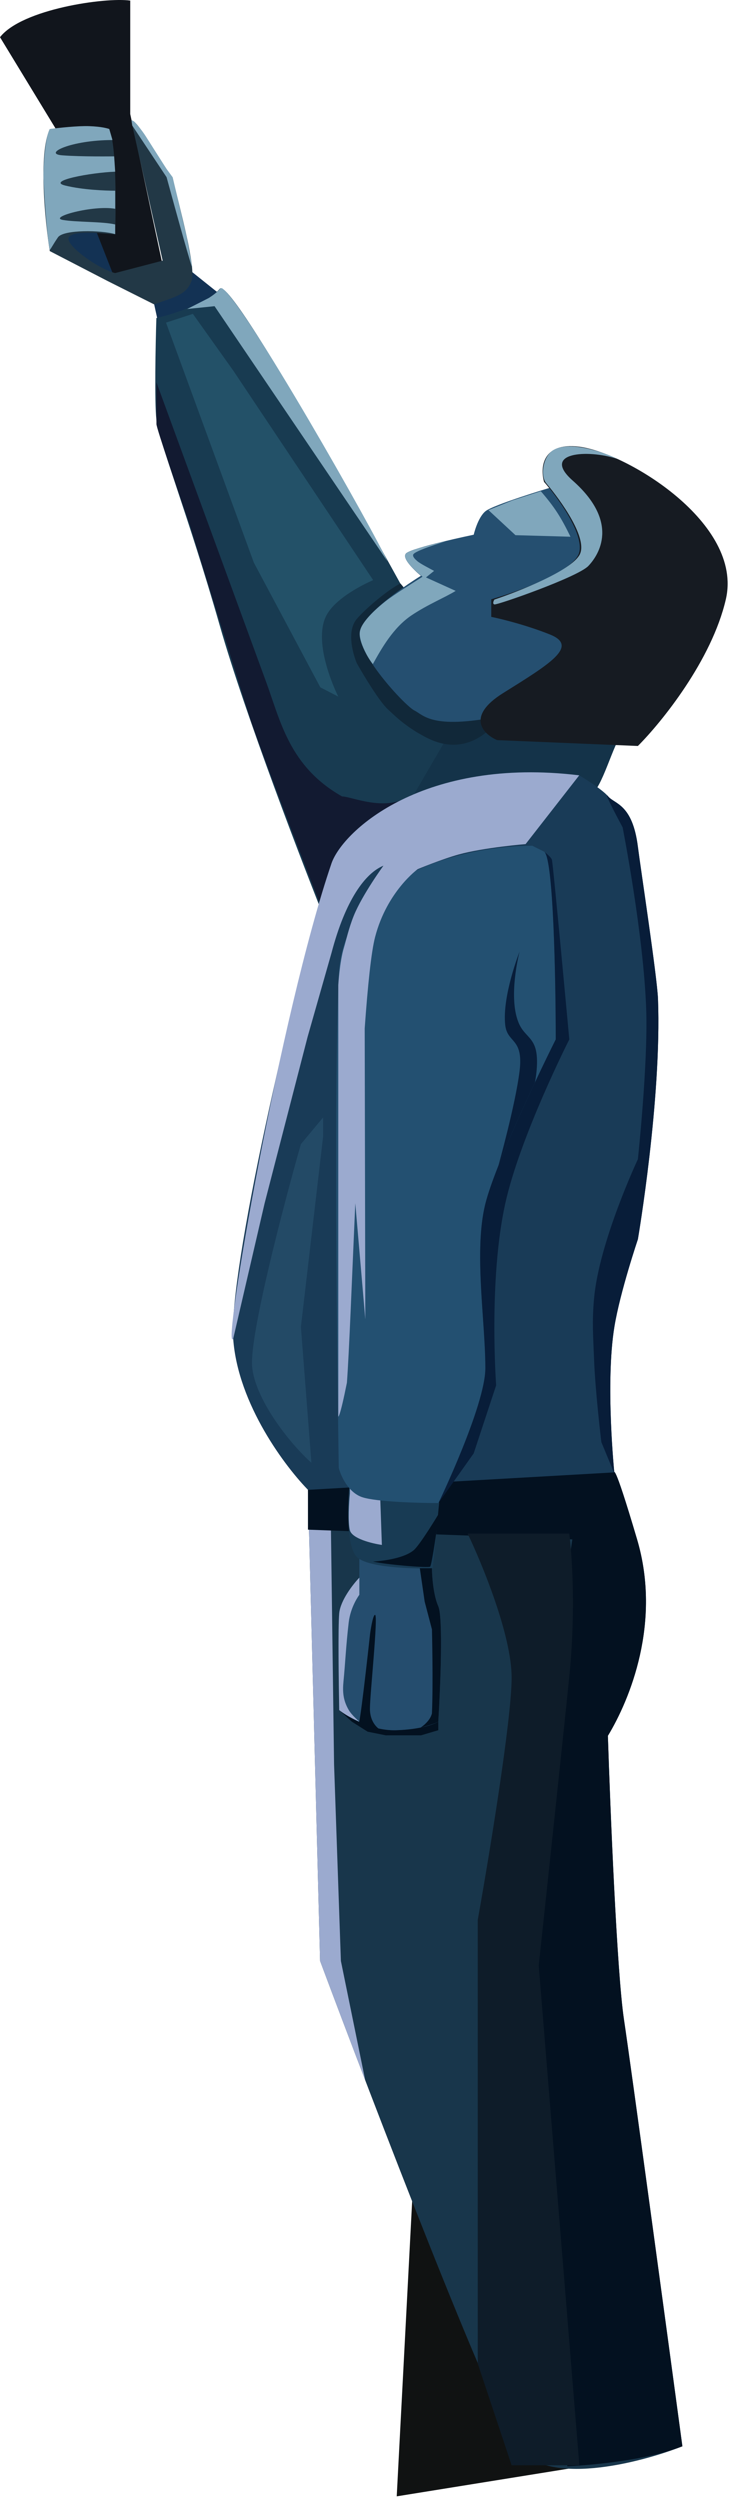 <svg width="63" height="213" viewBox="0 0 63 213" fill="none" xmlns="http://www.w3.org/2000/svg">
<path d="M5.148 19.92L8.809 19.646L10.063 23.523L5.148 21.24L5.148 19.92Z" fill="#133254"/>
<path d="M13.523 27.668L13.104 25.753L16.277 23.093L19.116 25.364L13.523 27.668Z" fill="#133254"/>
<path d="M18.738 53.307C20.902 60.879 25.811 73.658 27.995 79.101L43.18 66.412C35.484 51.955 19.82 23.353 18.738 24.601C17.657 25.849 14.682 26.785 13.33 27.097C13.261 29.351 13.164 34.232 13.33 35.73C13.538 37.602 16.034 43.842 18.738 53.307Z" fill="#183B51"/>
<path d="M21.642 47.936L14.153 27.487L16.442 26.74L19.893 31.584L31.812 49.424C31.812 49.424 28.762 50.695 27.843 52.401C26.544 54.813 28.836 59.346 28.836 59.346L27.309 58.56L21.642 47.936Z" fill="#235168"/>
<path d="M33.821 212.679L35.505 180.489L54.711 209.316L33.821 212.679Z" fill="#101212"/>
<path d="M27.286 167.065L26.254 126.929L52.285 125.447C52.38 125.578 52.219 124.076 54.312 131.151C56.404 138.225 53.695 144.799 51.822 147.885C52.03 154.278 52.594 168.062 53.192 172.047C53.79 176.033 56.763 197.953 58.174 208.415C54.479 209.869 46.492 211.903 44.1 208.415C41.709 204.928 31.895 179.396 27.286 167.065Z" fill="#18364B"/>
<path fill-rule="evenodd" clip-rule="evenodd" d="M26.254 126.929L27.286 167.065C28.346 169.9 29.68 173.433 31.137 177.235L29.061 167.065L28.479 150.3L28.169 126.929L26.254 126.929Z" fill="#9BAACF"/>
<path d="M50.337 67.707C51.339 67.24 52.237 63.399 53.127 62.342L38.93 61.429L34.529 68.988C39.147 68.154 49.336 68.174 50.337 67.707Z" fill="#143349"/>
<path d="M30.413 52.737C31.212 51.793 33.181 50.168 34.139 49.711L43.11 60.426C42.691 61.236 41.385 62.956 39.509 63.358C37.633 63.76 36.144 62.716 35.508 62.37C34.251 61.577 33.784 61.096 33.06 60.426C32.335 59.756 30.993 57.526 30.412 56.494C29.974 55.405 29.613 53.681 30.413 52.737Z" fill="#112839"/>
<path d="M35.324 60.529C34.523 60.13 30.192 55.49 30.698 53.701C31.203 51.912 35.884 49.055 35.884 49.055C35.884 49.055 34.145 47.646 34.611 47.153C35.076 46.659 40.384 45.555 40.384 45.555C40.384 45.555 40.715 44.107 41.384 43.555C42.053 43.003 46.884 41.555 46.884 41.555L55.884 50.055L49.384 61.055L42.446 61.055C36.813 62.15 36.123 60.929 35.324 60.529Z" fill="#254F70"/>
<path d="M49.38 47.055C48.98 48.655 44.214 50.389 41.88 51.055L41.88 52.555C42.714 52.722 44.88 53.255 46.88 54.055C49.38 55.055 46.88 56.555 42.88 59.055C39.68 61.055 41.214 62.555 42.38 63.055L54.38 63.555C56.38 61.555 60.68 56.255 61.88 51.055C63.38 44.555 53.38 38.555 49.38 38.055C46.18 37.655 46.047 39.889 46.38 41.055C47.547 42.389 49.78 45.455 49.38 47.055Z" fill="#161B22"/>
<path d="M21.254 60.981C22.055 63.466 25.696 72.939 27.416 77.364C30.562 73.782 36.977 66.534 34.875 67.854C32.772 69.174 29.961 67.854 29.163 67.854C24.641 65.297 23.909 61.395 22.655 58.009L13.337 32.573L13.337 36.13C13.337 36.491 15.241 42.025 16.193 44.748C17.546 49.123 20.452 58.496 21.254 60.981Z" fill="#121A31"/>
<path d="M31.343 147.534L32.889 147.844L35.891 147.844L37.364 147.408L37.364 146.682C37.364 146.682 35.794 147.355 33.736 147.408C31.677 147.461 29.667 146.286 28.919 145.692L29.997 146.682L31.343 147.534Z" fill="#031120"/>
<path d="M30.635 134.41L30.635 132.628L36.823 133.609C36.828 134.294 36.943 135.901 37.365 136.851C37.787 137.801 37.541 143.801 37.365 146.683C37.013 146.903 35.795 147.356 33.736 147.408C31.677 147.461 29.667 146.287 28.919 145.693C28.875 143.406 28.814 138.554 28.919 137.445C29.025 136.337 30.107 134.96 30.635 134.41Z" fill="#254D6E"/>
<path d="M49.38 66.055C36.18 64.455 29.263 70.715 28.263 73.548C24.763 85.048 19.48 108.455 19.88 114.055C20.28 119.655 24.38 125.055 26.38 127.055C39.58 128.255 49.214 126.555 52.38 125.555C52.38 125.555 51.586 117.85 52.38 113.02C52.868 110.053 54.38 105.586 54.38 105.586C54.38 105.586 56.417 93.673 56.094 85.103C56.024 83.24 54.613 73.987 54.38 72.137C53.919 68.48 52.396 68.512 51.847 67.853C51.297 67.193 49.38 66.055 49.38 66.055Z" fill="#193B57"/>
<path d="M48.366 210.122C48.366 210.122 45.069 172.047 45.069 164.1C45.069 156.153 48.793 131.151 48.793 131.151L26.254 130.322L26.254 126.929L52.285 125.447C52.38 125.578 52.219 124.076 54.312 131.151C56.404 138.225 53.695 144.799 51.822 147.885C52.03 154.278 52.594 168.062 53.192 172.047C53.79 176.033 56.763 197.953 58.174 208.415C54.479 209.869 48.366 210.122 48.366 210.122Z" fill="#031120"/>
<path d="M30.399 132.626C29.543 131.704 29.624 128.335 29.772 126.765L37.439 128.022L36.9 133.614C35.09 133.668 31.255 133.548 30.399 132.626Z" fill="#183B54"/>
<path d="M29.828 130.371C29.649 129.655 29.754 127.986 29.828 127.241L29.828 126.705L32.421 127.778L32.555 131.622C31.721 131.503 30.007 131.086 29.828 130.371Z" fill="#9BAACF"/>
<path d="M28.88 83.055C29.28 74.255 40.047 72.055 45.38 72.055L46.38 72.555C47.18 72.955 47.38 83.389 47.38 88.555C45.714 91.889 42.18 99.355 41.38 102.555C40.38 106.555 41.38 112.555 41.38 116.555C41.38 119.755 38.714 125.555 37.38 128.055C35.714 128.055 32.08 127.955 30.88 127.555C29.68 127.155 29.047 125.722 28.88 125.055C28.714 114.722 28.48 91.855 28.88 83.055Z" fill="#235071"/>
<path d="M49.408 47.271C50.157 45.915 47.85 42.694 46.564 41.165C46.05 40.555 46.269 38.877 47.181 38.341C48.563 37.53 51.453 38.508 52.621 39.095C50.062 38.26 46.108 38.546 48.821 40.942C52.853 44.503 51.061 47.271 50.157 48.218C49.252 49.166 42.377 51.562 42.148 51.496C41.966 51.442 42.072 51.198 42.148 51.082C44.257 50.377 48.66 48.627 49.408 47.271Z" fill="#80A7BC"/>
<path d="M43.67 42.637L46.104 41.849C47.286 43.217 47.827 44.073 48.633 45.727L43.944 45.595L41.642 43.46L43.67 42.637Z" fill="#80A7BC"/>
<path d="M35.77 48.933C34.556 47.902 34.49 47.421 34.556 47.253C34.642 47.14 34.578 47.085 35.462 46.781C36.027 46.586 37.821 46.145 38.011 46.103C37.816 46.184 35.323 46.922 35.224 47.253C35.178 47.407 35.31 47.578 35.583 47.813C35.83 48.026 36.618 48.429 37.006 48.638L36.315 49.194L38.846 50.342C37.93 50.908 36.485 51.486 35.093 52.418C33.519 53.471 32.524 55.254 31.791 56.568L31.785 56.578C31.23 55.881 30.871 55.008 30.759 54.584C30.66 54.211 30.626 53.924 30.725 53.63C30.868 53.139 31.529 52.284 32.864 51.229C33.628 50.626 35.285 49.618 36.021 49.133L35.77 48.933Z" fill="#80A7BC"/>
<path d="M11.103 0.051C11.104 0.054 11.104 0.056 11.103 0.059L11.103 9.716L13.883 22.662L9.775 23.714L4.842 11.122L-1.90682e-08 3.169C1.867 0.774 8.988 -0.25 11.103 0.051Z" fill="#11151C"/>
<path d="M9.201 10.999C8.495 10.564 5.601 10.818 4.243 10.999C3.264 13.118 3.835 18.81 4.243 21.391L9.201 23.956L13.134 25.93C14.99 25.273 15.888 25.097 16.322 23.956C16.757 22.815 15.303 17.713 14.714 15.109C13.65 13.796 11.952 10.558 11.299 10.283C11.227 10.252 11.183 10.222 11.206 10.38L13.866 22.206L9.812 23.265C8.386 22.925 5.443 20.8 5.878 20.203C6.313 19.605 8.544 19.874 9.812 19.965C9.903 17.157 9.907 11.433 9.201 10.999Z" fill="#223846"/>
<path d="M18.902 24.543C20.747 25.569 32.126 45.714 33.028 47.825L18.291 26.086L15.959 26.325L17.814 25.381C18.228 25.109 18.447 24.942 18.798 24.577L18.902 24.543Z" fill="#80A7BC"/>
<path d="M11.462 10.381C11.371 10.297 11.26 10.26 11.216 10.252L11.275 10.694L14.201 15.096C14.979 17.949 16.503 23.462 16.377 22.686C16.25 21.911 16.003 20.616 15.895 20.066L14.715 15.096L14.201 14.397C13.71 13.629 12.669 11.997 12.426 11.609C12.123 11.125 11.575 10.487 11.462 10.381Z" fill="#80A7BC"/>
<path d="M7.621 10.748C6.661 10.71 4.97 10.894 4.245 10.991C3.837 11.731 3.686 14.247 3.711 15.215C3.73 15.899 3.943 19.568 4.233 21.291C4.268 21.337 4.479 20.891 4.941 20.22C5.403 19.549 8.652 19.597 9.819 19.949L9.819 19.123C8.775 18.869 6.548 18.939 5.379 18.742C4.049 18.518 7.945 17.45 9.819 17.789L9.819 16.248C8.978 16.248 7.038 16.173 5.554 15.807C3.941 15.409 7.721 14.707 9.819 14.627L9.731 13.321C9.731 13.321 6.944 13.363 5.29 13.232C3.636 13.1 6.041 11.931 9.588 11.931L9.316 10.991C9.151 10.926 8.581 10.786 7.621 10.748Z" fill="#80A7BC"/>
<path d="M28.263 73.548C29.263 70.715 36.181 64.455 49.38 66.055L44.807 71.914C44.807 71.914 41.269 72.198 39.092 72.8C37.702 73.184 35.615 74.044 35.615 74.044C35.615 74.044 32.994 75.925 31.977 79.832C31.645 81.109 31.351 83.978 31.091 87.614L31.143 112.403L30.289 102.506C29.996 109.126 29.765 115.23 29.575 117.797C28.963 120.857 28.839 120.686 28.839 120.686L28.839 103.055L28.839 83.918C28.839 83.918 28.956 81.942 29.318 80.741C29.485 80.188 29.743 79.039 30.166 78.002C30.893 76.214 32.69 73.752 32.69 73.752C31.14 74.388 29.453 76.657 28.263 81.177L26.23 88.313L22.561 102.506L19.881 114.055C18.85 115.533 23.913 86.264 28.263 73.548Z" fill="#9BAACF"/>
<path d="M25.652 113.045L27.544 96.843L27.544 95.204L25.652 97.474C24.181 102.643 21.29 113.663 21.492 116.386C21.693 119.11 24.613 122.9 26.547 124.623L25.652 113.045Z" fill="#234A66"/>
<path d="M36.673 133.467C36.53 133.607 32.811 133.29 31.799 133.038C31.799 133.038 34.225 132.93 35.259 132.08C35.802 131.633 37.388 128.992 37.388 128.992C37.342 129.685 36.816 133.327 36.673 133.467Z" fill="#031120"/>
<path d="M53.079 70.486C53.079 70.486 54.878 79.626 55.091 86.053C55.245 90.682 54.38 98.76 54.38 98.76C54.38 98.76 51.077 105.784 50.644 110.621C50.462 112.639 50.568 113.785 50.644 115.81C50.746 118.572 51.265 122.861 51.265 122.861L52.38 125.553C52.38 125.553 51.586 117.849 52.38 113.018C52.868 110.051 54.38 105.584 54.38 105.584C54.38 105.584 56.417 93.671 56.094 85.101C56.023 83.238 54.613 73.985 54.38 72.136C53.919 68.478 52.396 68.51 51.847 67.851C51.297 67.192 53.079 70.486 53.079 70.486Z" fill="#081D39"/>
<path d="M48.524 130.655L39.864 130.655C41.115 133.253 43.617 139.344 43.617 142.923C43.617 146.502 41.693 158.173 40.73 163.561L40.73 201.374L43.617 210.034L49.39 210.034L45.926 167.458C46.551 161.637 47.947 148.58 48.524 142.923C49.101 137.265 48.764 132.387 48.524 130.655Z" fill="#0E1C29"/>
<path fill-rule="evenodd" clip-rule="evenodd" d="M48.533 88.556C48.533 88.556 47.148 73.521 47.049 73.244C46.967 73.014 46.556 72.691 46.421 72.589C46.406 72.575 46.392 72.564 46.377 72.556C46.377 72.556 46.393 72.568 46.421 72.589C47.184 73.339 47.377 83.485 47.377 88.556C46.901 89.508 46.273 90.797 45.6 92.228C44.535 94.49 43.357 97.106 42.491 99.302C41.986 100.58 41.587 101.715 41.377 102.556C40.694 105.29 40.944 108.957 41.172 112.282C41.277 113.823 41.377 115.29 41.377 116.556C41.377 119.756 37.377 128.056 37.377 128.056L40.383 123.821L42.297 118.023C42.297 118.023 41.636 109.056 43.069 102.556C44.333 96.825 48.533 88.556 48.533 88.556Z" fill="#081D39"/>
<path d="M44.294 91.248C43.943 94.112 42.491 99.302 42.491 99.302C43.357 97.106 44.535 94.49 45.6 92.228C45.6 92.228 46.01 90.297 45.6 89.18C45.294 88.346 44.681 88.117 44.294 87.317C43.229 85.125 44.294 81.076 44.294 81.076C44.294 81.076 42.801 84.848 43.069 87.317C43.243 88.916 44.644 88.384 44.294 91.248Z" fill="#081D39"/>
<path d="M36.203 136.451L35.791 133.609L36.823 133.609C36.827 134.294 36.942 135.901 37.364 136.851C37.787 137.801 37.54 143.801 37.364 146.682C37.013 146.902 35.856 147.183 35.856 147.183C35.856 147.183 36.658 146.682 36.823 145.973C36.937 143.394 36.824 138.819 36.824 138.819L36.203 136.451Z" fill="#031120"/>
<path d="M30.635 134.41L30.635 135.87C30.635 135.87 29.887 136.848 29.726 138.234C29.489 140.273 29.438 141.658 29.284 143.229C29.194 144.143 29.25 144.867 29.734 145.693C29.997 146.143 30.635 146.677 30.635 146.677C30.635 146.677 29.667 146.287 28.919 145.693C28.875 143.406 28.814 138.554 28.919 137.445C29.025 136.337 30.107 134.96 30.635 134.41Z" fill="#9BAACF"/>
<path d="M31.536 145.612C31.523 144.478 32.258 137.58 31.973 137.58C31.767 137.58 31.55 139.187 31.55 139.187C31.55 139.187 30.828 145.855 30.611 146.746C31.025 146.927 32.703 147.509 32.461 147.392C32.219 147.275 31.55 146.746 31.536 145.612Z" fill="#031120"/>
</svg>
